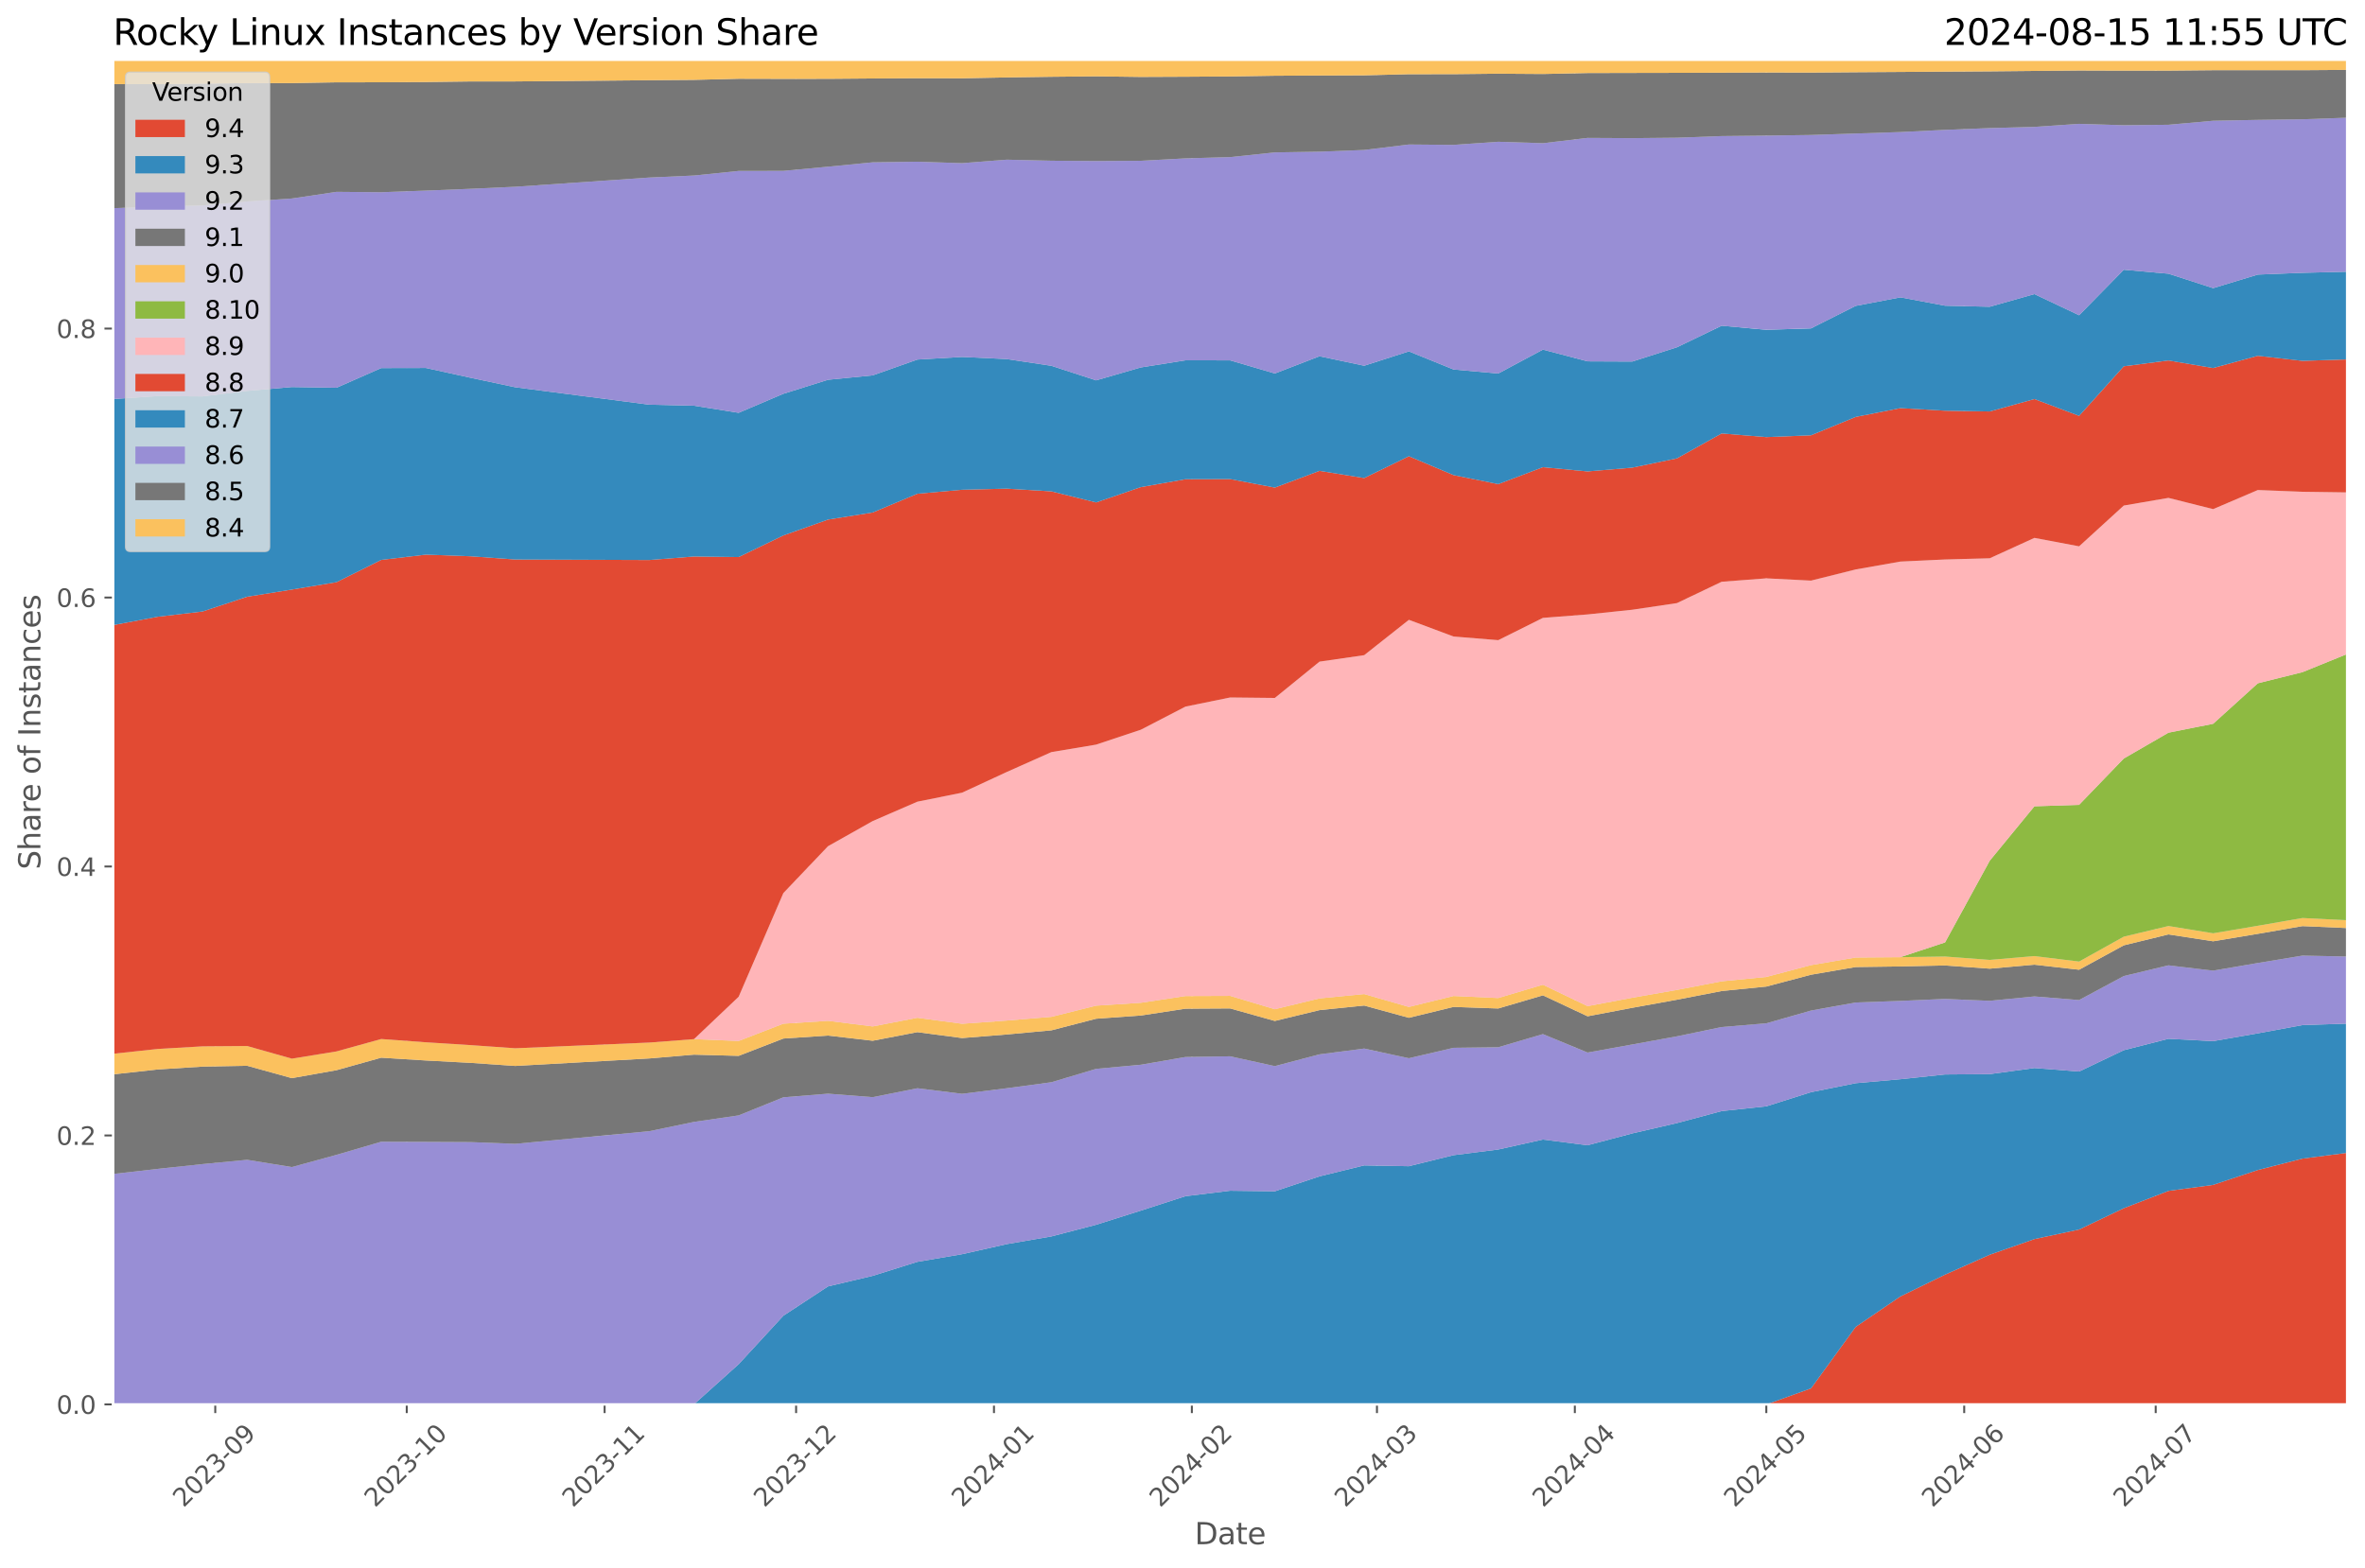 <?xml version="1.0" encoding="utf-8" standalone="no"?>
<!DOCTYPE svg PUBLIC "-//W3C//DTD SVG 1.1//EN"
  "http://www.w3.org/Graphics/SVG/1.1/DTD/svg11.dtd">
<svg xmlns:xlink="http://www.w3.org/1999/xlink" width="955.761pt" height="633.944pt" viewBox="0 0 955.761 633.944" xmlns="http://www.w3.org/2000/svg" version="1.1">
 <defs>
  <style type="text/css">*{stroke-linejoin: round; stroke-linecap: butt}</style>
 </defs>
 <g id="figure_1">
  <g id="patch_1">
   <path d="M 0 633.944 
L 955.761 633.944 
L 955.761 0 
L 0 0 
z
" style="fill: #ffffff"/>
  </g>
  <g id="axes_1">
   <g id="patch_2">
    <path d="M 45.717 567.742 
L 948.561 567.742 
L 948.561 24.142 
L 45.717 24.142 
z
" style="fill: #e5e5e5"/>
   </g>
   <g id="matplotlib.axis_1">
    <g id="xtick_1">
     <g id="line2d_1">
      <path d="M 86.99 567.742 
L 86.99 24.142 
" clip-path="url(#pdc985a3a09)" style="fill: none; stroke: #ffffff; stroke-width: 0.8; stroke-linecap: square"/>
     </g>
     <g id="line2d_2">
      <defs>
       <path id="m0ed3e01785" d="M 0 0 
L 0 3.5 
" style="stroke: #555555; stroke-width: 0.8"/>
      </defs>
      <g>
       <use xlink:href="#m0ed3e01785" x="86.99" y="567.742" style="fill: #555555; stroke: #555555; stroke-width: 0.8"/>
      </g>
     </g>
     <g id="text_1">
      <!-- 2023-09 -->
      <g style="fill: #555555" transform="translate(74.168 609.66)rotate(-45)scale(0.1 -0.1)">
       <defs>
        <path id="DejaVuSans-32" d="M 1228 531 
L 3431 531 
L 3431 0 
L 469 0 
L 469 531 
Q 828 903 1448 1529 
Q 2069 2156 2228 2338 
Q 2531 2678 2651 2914 
Q 2772 3150 2772 3378 
Q 2772 3750 2511 3984 
Q 2250 4219 1831 4219 
Q 1534 4219 1204 4116 
Q 875 4013 500 3803 
L 500 4441 
Q 881 4594 1212 4672 
Q 1544 4750 1819 4750 
Q 2544 4750 2975 4387 
Q 3406 4025 3406 3419 
Q 3406 3131 3298 2873 
Q 3191 2616 2906 2266 
Q 2828 2175 2409 1742 
Q 1991 1309 1228 531 
z
" transform="scale(0.016)"/>
        <path id="DejaVuSans-30" d="M 2034 4250 
Q 1547 4250 1301 3770 
Q 1056 3291 1056 2328 
Q 1056 1369 1301 889 
Q 1547 409 2034 409 
Q 2525 409 2770 889 
Q 3016 1369 3016 2328 
Q 3016 3291 2770 3770 
Q 2525 4250 2034 4250 
z
M 2034 4750 
Q 2819 4750 3233 4129 
Q 3647 3509 3647 2328 
Q 3647 1150 3233 529 
Q 2819 -91 2034 -91 
Q 1250 -91 836 529 
Q 422 1150 422 2328 
Q 422 3509 836 4129 
Q 1250 4750 2034 4750 
z
" transform="scale(0.016)"/>
        <path id="DejaVuSans-33" d="M 2597 2516 
Q 3050 2419 3304 2112 
Q 3559 1806 3559 1356 
Q 3559 666 3084 287 
Q 2609 -91 1734 -91 
Q 1441 -91 1130 -33 
Q 819 25 488 141 
L 488 750 
Q 750 597 1062 519 
Q 1375 441 1716 441 
Q 2309 441 2620 675 
Q 2931 909 2931 1356 
Q 2931 1769 2642 2001 
Q 2353 2234 1838 2234 
L 1294 2234 
L 1294 2753 
L 1863 2753 
Q 2328 2753 2575 2939 
Q 2822 3125 2822 3475 
Q 2822 3834 2567 4026 
Q 2313 4219 1838 4219 
Q 1578 4219 1281 4162 
Q 984 4106 628 3988 
L 628 4550 
Q 988 4650 1302 4700 
Q 1616 4750 1894 4750 
Q 2613 4750 3031 4423 
Q 3450 4097 3450 3541 
Q 3450 3153 3228 2886 
Q 3006 2619 2597 2516 
z
" transform="scale(0.016)"/>
        <path id="DejaVuSans-2d" d="M 313 2009 
L 1997 2009 
L 1997 1497 
L 313 1497 
L 313 2009 
z
" transform="scale(0.016)"/>
        <path id="DejaVuSans-39" d="M 703 97 
L 703 672 
Q 941 559 1184 500 
Q 1428 441 1663 441 
Q 2288 441 2617 861 
Q 2947 1281 2994 2138 
Q 2813 1869 2534 1725 
Q 2256 1581 1919 1581 
Q 1219 1581 811 2004 
Q 403 2428 403 3163 
Q 403 3881 828 4315 
Q 1253 4750 1959 4750 
Q 2769 4750 3195 4129 
Q 3622 3509 3622 2328 
Q 3622 1225 3098 567 
Q 2575 -91 1691 -91 
Q 1453 -91 1209 -44 
Q 966 3 703 97 
z
M 1959 2075 
Q 2384 2075 2632 2365 
Q 2881 2656 2881 3163 
Q 2881 3666 2632 3958 
Q 2384 4250 1959 4250 
Q 1534 4250 1286 3958 
Q 1038 3666 1038 3163 
Q 1038 2656 1286 2365 
Q 1534 2075 1959 2075 
z
" transform="scale(0.016)"/>
       </defs>
       <use xlink:href="#DejaVuSans-32"/>
       <use xlink:href="#DejaVuSans-30" x="63.623"/>
       <use xlink:href="#DejaVuSans-32" x="127.246"/>
       <use xlink:href="#DejaVuSans-33" x="190.869"/>
       <use xlink:href="#DejaVuSans-2d" x="254.492"/>
       <use xlink:href="#DejaVuSans-30" x="290.576"/>
       <use xlink:href="#DejaVuSans-39" x="354.199"/>
      </g>
     </g>
    </g>
    <g id="xtick_2">
     <g id="line2d_3">
      <path d="M 164.376 567.742 
L 164.376 24.142 
" clip-path="url(#pdc985a3a09)" style="fill: none; stroke: #ffffff; stroke-width: 0.8; stroke-linecap: square"/>
     </g>
     <g id="line2d_4">
      <g>
       <use xlink:href="#m0ed3e01785" x="164.376" y="567.742" style="fill: #555555; stroke: #555555; stroke-width: 0.8"/>
      </g>
     </g>
     <g id="text_2">
      <!-- 2023-10 -->
      <g style="fill: #555555" transform="translate(151.555 609.66)rotate(-45)scale(0.1 -0.1)">
       <defs>
        <path id="DejaVuSans-31" d="M 794 531 
L 1825 531 
L 1825 4091 
L 703 3866 
L 703 4441 
L 1819 4666 
L 2450 4666 
L 2450 531 
L 3481 531 
L 3481 0 
L 794 0 
L 794 531 
z
" transform="scale(0.016)"/>
       </defs>
       <use xlink:href="#DejaVuSans-32"/>
       <use xlink:href="#DejaVuSans-30" x="63.623"/>
       <use xlink:href="#DejaVuSans-32" x="127.246"/>
       <use xlink:href="#DejaVuSans-33" x="190.869"/>
       <use xlink:href="#DejaVuSans-2d" x="254.492"/>
       <use xlink:href="#DejaVuSans-31" x="290.576"/>
       <use xlink:href="#DejaVuSans-30" x="354.199"/>
      </g>
     </g>
    </g>
    <g id="xtick_3">
     <g id="line2d_5">
      <path d="M 244.343 567.742 
L 244.343 24.142 
" clip-path="url(#pdc985a3a09)" style="fill: none; stroke: #ffffff; stroke-width: 0.8; stroke-linecap: square"/>
     </g>
     <g id="line2d_6">
      <g>
       <use xlink:href="#m0ed3e01785" x="244.343" y="567.742" style="fill: #555555; stroke: #555555; stroke-width: 0.8"/>
      </g>
     </g>
     <g id="text_3">
      <!-- 2023-11 -->
      <g style="fill: #555555" transform="translate(231.521 609.66)rotate(-45)scale(0.1 -0.1)">
       <use xlink:href="#DejaVuSans-32"/>
       <use xlink:href="#DejaVuSans-30" x="63.623"/>
       <use xlink:href="#DejaVuSans-32" x="127.246"/>
       <use xlink:href="#DejaVuSans-33" x="190.869"/>
       <use xlink:href="#DejaVuSans-2d" x="254.492"/>
       <use xlink:href="#DejaVuSans-31" x="290.576"/>
       <use xlink:href="#DejaVuSans-31" x="354.199"/>
      </g>
     </g>
    </g>
    <g id="xtick_4">
     <g id="line2d_7">
      <path d="M 321.729 567.742 
L 321.729 24.142 
" clip-path="url(#pdc985a3a09)" style="fill: none; stroke: #ffffff; stroke-width: 0.8; stroke-linecap: square"/>
     </g>
     <g id="line2d_8">
      <g>
       <use xlink:href="#m0ed3e01785" x="321.729" y="567.742" style="fill: #555555; stroke: #555555; stroke-width: 0.8"/>
      </g>
     </g>
     <g id="text_4">
      <!-- 2023-12 -->
      <g style="fill: #555555" transform="translate(308.908 609.66)rotate(-45)scale(0.1 -0.1)">
       <use xlink:href="#DejaVuSans-32"/>
       <use xlink:href="#DejaVuSans-30" x="63.623"/>
       <use xlink:href="#DejaVuSans-32" x="127.246"/>
       <use xlink:href="#DejaVuSans-33" x="190.869"/>
       <use xlink:href="#DejaVuSans-2d" x="254.492"/>
       <use xlink:href="#DejaVuSans-31" x="290.576"/>
       <use xlink:href="#DejaVuSans-32" x="354.199"/>
      </g>
     </g>
    </g>
    <g id="xtick_5">
     <g id="line2d_9">
      <path d="M 401.695 567.742 
L 401.695 24.142 
" clip-path="url(#pdc985a3a09)" style="fill: none; stroke: #ffffff; stroke-width: 0.8; stroke-linecap: square"/>
     </g>
     <g id="line2d_10">
      <g>
       <use xlink:href="#m0ed3e01785" x="401.695" y="567.742" style="fill: #555555; stroke: #555555; stroke-width: 0.8"/>
      </g>
     </g>
     <g id="text_5">
      <!-- 2024-01 -->
      <g style="fill: #555555" transform="translate(388.874 609.66)rotate(-45)scale(0.1 -0.1)">
       <defs>
        <path id="DejaVuSans-34" d="M 2419 4116 
L 825 1625 
L 2419 1625 
L 2419 4116 
z
M 2253 4666 
L 3047 4666 
L 3047 1625 
L 3713 1625 
L 3713 1100 
L 3047 1100 
L 3047 0 
L 2419 0 
L 2419 1100 
L 313 1100 
L 313 1709 
L 2253 4666 
z
" transform="scale(0.016)"/>
       </defs>
       <use xlink:href="#DejaVuSans-32"/>
       <use xlink:href="#DejaVuSans-30" x="63.623"/>
       <use xlink:href="#DejaVuSans-32" x="127.246"/>
       <use xlink:href="#DejaVuSans-34" x="190.869"/>
       <use xlink:href="#DejaVuSans-2d" x="254.492"/>
       <use xlink:href="#DejaVuSans-30" x="290.576"/>
       <use xlink:href="#DejaVuSans-31" x="354.199"/>
      </g>
     </g>
    </g>
    <g id="xtick_6">
     <g id="line2d_11">
      <path d="M 481.662 567.742 
L 481.662 24.142 
" clip-path="url(#pdc985a3a09)" style="fill: none; stroke: #ffffff; stroke-width: 0.8; stroke-linecap: square"/>
     </g>
     <g id="line2d_12">
      <g>
       <use xlink:href="#m0ed3e01785" x="481.662" y="567.742" style="fill: #555555; stroke: #555555; stroke-width: 0.8"/>
      </g>
     </g>
     <g id="text_6">
      <!-- 2024-02 -->
      <g style="fill: #555555" transform="translate(468.84 609.66)rotate(-45)scale(0.1 -0.1)">
       <use xlink:href="#DejaVuSans-32"/>
       <use xlink:href="#DejaVuSans-30" x="63.623"/>
       <use xlink:href="#DejaVuSans-32" x="127.246"/>
       <use xlink:href="#DejaVuSans-34" x="190.869"/>
       <use xlink:href="#DejaVuSans-2d" x="254.492"/>
       <use xlink:href="#DejaVuSans-30" x="290.576"/>
       <use xlink:href="#DejaVuSans-32" x="354.199"/>
      </g>
     </g>
    </g>
    <g id="xtick_7">
     <g id="line2d_13">
      <path d="M 556.469 567.742 
L 556.469 24.142 
" clip-path="url(#pdc985a3a09)" style="fill: none; stroke: #ffffff; stroke-width: 0.8; stroke-linecap: square"/>
     </g>
     <g id="line2d_14">
      <g>
       <use xlink:href="#m0ed3e01785" x="556.469" y="567.742" style="fill: #555555; stroke: #555555; stroke-width: 0.8"/>
      </g>
     </g>
     <g id="text_7">
      <!-- 2024-03 -->
      <g style="fill: #555555" transform="translate(543.647 609.66)rotate(-45)scale(0.1 -0.1)">
       <use xlink:href="#DejaVuSans-32"/>
       <use xlink:href="#DejaVuSans-30" x="63.623"/>
       <use xlink:href="#DejaVuSans-32" x="127.246"/>
       <use xlink:href="#DejaVuSans-34" x="190.869"/>
       <use xlink:href="#DejaVuSans-2d" x="254.492"/>
       <use xlink:href="#DejaVuSans-30" x="290.576"/>
       <use xlink:href="#DejaVuSans-33" x="354.199"/>
      </g>
     </g>
    </g>
    <g id="xtick_8">
     <g id="line2d_15">
      <path d="M 636.435 567.742 
L 636.435 24.142 
" clip-path="url(#pdc985a3a09)" style="fill: none; stroke: #ffffff; stroke-width: 0.8; stroke-linecap: square"/>
     </g>
     <g id="line2d_16">
      <g>
       <use xlink:href="#m0ed3e01785" x="636.435" y="567.742" style="fill: #555555; stroke: #555555; stroke-width: 0.8"/>
      </g>
     </g>
     <g id="text_8">
      <!-- 2024-04 -->
      <g style="fill: #555555" transform="translate(623.614 609.66)rotate(-45)scale(0.1 -0.1)">
       <use xlink:href="#DejaVuSans-32"/>
       <use xlink:href="#DejaVuSans-30" x="63.623"/>
       <use xlink:href="#DejaVuSans-32" x="127.246"/>
       <use xlink:href="#DejaVuSans-34" x="190.869"/>
       <use xlink:href="#DejaVuSans-2d" x="254.492"/>
       <use xlink:href="#DejaVuSans-30" x="290.576"/>
       <use xlink:href="#DejaVuSans-34" x="354.199"/>
      </g>
     </g>
    </g>
    <g id="xtick_9">
     <g id="line2d_17">
      <path d="M 713.821 567.742 
L 713.821 24.142 
" clip-path="url(#pdc985a3a09)" style="fill: none; stroke: #ffffff; stroke-width: 0.8; stroke-linecap: square"/>
     </g>
     <g id="line2d_18">
      <g>
       <use xlink:href="#m0ed3e01785" x="713.821" y="567.742" style="fill: #555555; stroke: #555555; stroke-width: 0.8"/>
      </g>
     </g>
     <g id="text_9">
      <!-- 2024-05 -->
      <g style="fill: #555555" transform="translate(701 609.66)rotate(-45)scale(0.1 -0.1)">
       <defs>
        <path id="DejaVuSans-35" d="M 691 4666 
L 3169 4666 
L 3169 4134 
L 1269 4134 
L 1269 2991 
Q 1406 3038 1543 3061 
Q 1681 3084 1819 3084 
Q 2600 3084 3056 2656 
Q 3513 2228 3513 1497 
Q 3513 744 3044 326 
Q 2575 -91 1722 -91 
Q 1428 -91 1123 -41 
Q 819 9 494 109 
L 494 744 
Q 775 591 1075 516 
Q 1375 441 1709 441 
Q 2250 441 2565 725 
Q 2881 1009 2881 1497 
Q 2881 1984 2565 2268 
Q 2250 2553 1709 2553 
Q 1456 2553 1204 2497 
Q 953 2441 691 2322 
L 691 4666 
z
" transform="scale(0.016)"/>
       </defs>
       <use xlink:href="#DejaVuSans-32"/>
       <use xlink:href="#DejaVuSans-30" x="63.623"/>
       <use xlink:href="#DejaVuSans-32" x="127.246"/>
       <use xlink:href="#DejaVuSans-34" x="190.869"/>
       <use xlink:href="#DejaVuSans-2d" x="254.492"/>
       <use xlink:href="#DejaVuSans-30" x="290.576"/>
       <use xlink:href="#DejaVuSans-35" x="354.199"/>
      </g>
     </g>
    </g>
    <g id="xtick_10">
     <g id="line2d_19">
      <path d="M 793.788 567.742 
L 793.788 24.142 
" clip-path="url(#pdc985a3a09)" style="fill: none; stroke: #ffffff; stroke-width: 0.8; stroke-linecap: square"/>
     </g>
     <g id="line2d_20">
      <g>
       <use xlink:href="#m0ed3e01785" x="793.788" y="567.742" style="fill: #555555; stroke: #555555; stroke-width: 0.8"/>
      </g>
     </g>
     <g id="text_10">
      <!-- 2024-06 -->
      <g style="fill: #555555" transform="translate(780.966 609.66)rotate(-45)scale(0.1 -0.1)">
       <defs>
        <path id="DejaVuSans-36" d="M 2113 2584 
Q 1688 2584 1439 2293 
Q 1191 2003 1191 1497 
Q 1191 994 1439 701 
Q 1688 409 2113 409 
Q 2538 409 2786 701 
Q 3034 994 3034 1497 
Q 3034 2003 2786 2293 
Q 2538 2584 2113 2584 
z
M 3366 4563 
L 3366 3988 
Q 3128 4100 2886 4159 
Q 2644 4219 2406 4219 
Q 1781 4219 1451 3797 
Q 1122 3375 1075 2522 
Q 1259 2794 1537 2939 
Q 1816 3084 2150 3084 
Q 2853 3084 3261 2657 
Q 3669 2231 3669 1497 
Q 3669 778 3244 343 
Q 2819 -91 2113 -91 
Q 1303 -91 875 529 
Q 447 1150 447 2328 
Q 447 3434 972 4092 
Q 1497 4750 2381 4750 
Q 2619 4750 2861 4703 
Q 3103 4656 3366 4563 
z
" transform="scale(0.016)"/>
       </defs>
       <use xlink:href="#DejaVuSans-32"/>
       <use xlink:href="#DejaVuSans-30" x="63.623"/>
       <use xlink:href="#DejaVuSans-32" x="127.246"/>
       <use xlink:href="#DejaVuSans-34" x="190.869"/>
       <use xlink:href="#DejaVuSans-2d" x="254.492"/>
       <use xlink:href="#DejaVuSans-30" x="290.576"/>
       <use xlink:href="#DejaVuSans-36" x="354.199"/>
      </g>
     </g>
    </g>
    <g id="xtick_11">
     <g id="line2d_21">
      <path d="M 871.174 567.742 
L 871.174 24.142 
" clip-path="url(#pdc985a3a09)" style="fill: none; stroke: #ffffff; stroke-width: 0.8; stroke-linecap: square"/>
     </g>
     <g id="line2d_22">
      <g>
       <use xlink:href="#m0ed3e01785" x="871.174" y="567.742" style="fill: #555555; stroke: #555555; stroke-width: 0.8"/>
      </g>
     </g>
     <g id="text_11">
      <!-- 2024-07 -->
      <g style="fill: #555555" transform="translate(858.353 609.66)rotate(-45)scale(0.1 -0.1)">
       <defs>
        <path id="DejaVuSans-37" d="M 525 4666 
L 3525 4666 
L 3525 4397 
L 1831 0 
L 1172 0 
L 2766 4134 
L 525 4134 
L 525 4666 
z
" transform="scale(0.016)"/>
       </defs>
       <use xlink:href="#DejaVuSans-32"/>
       <use xlink:href="#DejaVuSans-30" x="63.623"/>
       <use xlink:href="#DejaVuSans-32" x="127.246"/>
       <use xlink:href="#DejaVuSans-34" x="190.869"/>
       <use xlink:href="#DejaVuSans-2d" x="254.492"/>
       <use xlink:href="#DejaVuSans-30" x="290.576"/>
       <use xlink:href="#DejaVuSans-37" x="354.199"/>
      </g>
     </g>
    </g>
    <g id="text_12">
     <!-- Date -->
     <g style="fill: #555555" transform="translate(482.798 624.248)scale(0.12 -0.12)">
      <defs>
       <path id="DejaVuSans-44" d="M 1259 4147 
L 1259 519 
L 2022 519 
Q 2988 519 3436 956 
Q 3884 1394 3884 2338 
Q 3884 3275 3436 3711 
Q 2988 4147 2022 4147 
L 1259 4147 
z
M 628 4666 
L 1925 4666 
Q 3281 4666 3915 4102 
Q 4550 3538 4550 2338 
Q 4550 1131 3912 565 
Q 3275 0 1925 0 
L 628 0 
L 628 4666 
z
" transform="scale(0.016)"/>
       <path id="DejaVuSans-61" d="M 2194 1759 
Q 1497 1759 1228 1600 
Q 959 1441 959 1056 
Q 959 750 1161 570 
Q 1363 391 1709 391 
Q 2188 391 2477 730 
Q 2766 1069 2766 1631 
L 2766 1759 
L 2194 1759 
z
M 3341 1997 
L 3341 0 
L 2766 0 
L 2766 531 
Q 2569 213 2275 61 
Q 1981 -91 1556 -91 
Q 1019 -91 701 211 
Q 384 513 384 1019 
Q 384 1609 779 1909 
Q 1175 2209 1959 2209 
L 2766 2209 
L 2766 2266 
Q 2766 2663 2505 2880 
Q 2244 3097 1772 3097 
Q 1472 3097 1187 3025 
Q 903 2953 641 2809 
L 641 3341 
Q 956 3463 1253 3523 
Q 1550 3584 1831 3584 
Q 2591 3584 2966 3190 
Q 3341 2797 3341 1997 
z
" transform="scale(0.016)"/>
       <path id="DejaVuSans-74" d="M 1172 4494 
L 1172 3500 
L 2356 3500 
L 2356 3053 
L 1172 3053 
L 1172 1153 
Q 1172 725 1289 603 
Q 1406 481 1766 481 
L 2356 481 
L 2356 0 
L 1766 0 
Q 1100 0 847 248 
Q 594 497 594 1153 
L 594 3053 
L 172 3053 
L 172 3500 
L 594 3500 
L 594 4494 
L 1172 4494 
z
" transform="scale(0.016)"/>
       <path id="DejaVuSans-65" d="M 3597 1894 
L 3597 1613 
L 953 1613 
Q 991 1019 1311 708 
Q 1631 397 2203 397 
Q 2534 397 2845 478 
Q 3156 559 3463 722 
L 3463 178 
Q 3153 47 2828 -22 
Q 2503 -91 2169 -91 
Q 1331 -91 842 396 
Q 353 884 353 1716 
Q 353 2575 817 3079 
Q 1281 3584 2069 3584 
Q 2775 3584 3186 3129 
Q 3597 2675 3597 1894 
z
M 3022 2063 
Q 3016 2534 2758 2815 
Q 2500 3097 2075 3097 
Q 1594 3097 1305 2825 
Q 1016 2553 972 2059 
L 3022 2063 
z
" transform="scale(0.016)"/>
      </defs>
      <use xlink:href="#DejaVuSans-44"/>
      <use xlink:href="#DejaVuSans-61" x="77.002"/>
      <use xlink:href="#DejaVuSans-74" x="138.281"/>
      <use xlink:href="#DejaVuSans-65" x="177.49"/>
     </g>
    </g>
   </g>
   <g id="matplotlib.axis_2">
    <g id="ytick_1">
     <g id="line2d_23">
      <path d="M 45.717 567.742 
L 948.561 567.742 
" clip-path="url(#pdc985a3a09)" style="fill: none; stroke: #ffffff; stroke-width: 0.8; stroke-linecap: square"/>
     </g>
     <g id="line2d_24">
      <defs>
       <path id="m68948091ec" d="M 0 0 
L -3.5 0 
" style="stroke: #555555; stroke-width: 0.8"/>
      </defs>
      <g>
       <use xlink:href="#m68948091ec" x="45.717" y="567.742" style="fill: #555555; stroke: #555555; stroke-width: 0.8"/>
      </g>
     </g>
     <g id="text_13">
      <!-- 0.0 -->
      <g style="fill: #555555" transform="translate(22.814 571.541)scale(0.1 -0.1)">
       <defs>
        <path id="DejaVuSans-2e" d="M 684 794 
L 1344 794 
L 1344 0 
L 684 0 
L 684 794 
z
" transform="scale(0.016)"/>
       </defs>
       <use xlink:href="#DejaVuSans-30"/>
       <use xlink:href="#DejaVuSans-2e" x="63.623"/>
       <use xlink:href="#DejaVuSans-30" x="95.41"/>
      </g>
     </g>
    </g>
    <g id="ytick_2">
     <g id="line2d_25">
      <path d="M 45.717 459.014 
L 948.561 459.014 
" clip-path="url(#pdc985a3a09)" style="fill: none; stroke: #ffffff; stroke-width: 0.8; stroke-linecap: square"/>
     </g>
     <g id="line2d_26">
      <g>
       <use xlink:href="#m68948091ec" x="45.717" y="459.014" style="fill: #555555; stroke: #555555; stroke-width: 0.8"/>
      </g>
     </g>
     <g id="text_14">
      <!-- 0.2 -->
      <g style="fill: #555555" transform="translate(22.814 462.813)scale(0.1 -0.1)">
       <use xlink:href="#DejaVuSans-30"/>
       <use xlink:href="#DejaVuSans-2e" x="63.623"/>
       <use xlink:href="#DejaVuSans-32" x="95.41"/>
      </g>
     </g>
    </g>
    <g id="ytick_3">
     <g id="line2d_27">
      <path d="M 45.717 350.287 
L 948.561 350.287 
" clip-path="url(#pdc985a3a09)" style="fill: none; stroke: #ffffff; stroke-width: 0.8; stroke-linecap: square"/>
     </g>
     <g id="line2d_28">
      <g>
       <use xlink:href="#m68948091ec" x="45.717" y="350.287" style="fill: #555555; stroke: #555555; stroke-width: 0.8"/>
      </g>
     </g>
     <g id="text_15">
      <!-- 0.4 -->
      <g style="fill: #555555" transform="translate(22.814 354.086)scale(0.1 -0.1)">
       <use xlink:href="#DejaVuSans-30"/>
       <use xlink:href="#DejaVuSans-2e" x="63.623"/>
       <use xlink:href="#DejaVuSans-34" x="95.41"/>
      </g>
     </g>
    </g>
    <g id="ytick_4">
     <g id="line2d_29">
      <path d="M 45.717 241.559 
L 948.561 241.559 
" clip-path="url(#pdc985a3a09)" style="fill: none; stroke: #ffffff; stroke-width: 0.8; stroke-linecap: square"/>
     </g>
     <g id="line2d_30">
      <g>
       <use xlink:href="#m68948091ec" x="45.717" y="241.559" style="fill: #555555; stroke: #555555; stroke-width: 0.8"/>
      </g>
     </g>
     <g id="text_16">
      <!-- 0.6 -->
      <g style="fill: #555555" transform="translate(22.814 245.358)scale(0.1 -0.1)">
       <use xlink:href="#DejaVuSans-30"/>
       <use xlink:href="#DejaVuSans-2e" x="63.623"/>
       <use xlink:href="#DejaVuSans-36" x="95.41"/>
      </g>
     </g>
    </g>
    <g id="ytick_5">
     <g id="line2d_31">
      <path d="M 45.717 132.831 
L 948.561 132.831 
" clip-path="url(#pdc985a3a09)" style="fill: none; stroke: #ffffff; stroke-width: 0.8; stroke-linecap: square"/>
     </g>
     <g id="line2d_32">
      <g>
       <use xlink:href="#m68948091ec" x="45.717" y="132.831" style="fill: #555555; stroke: #555555; stroke-width: 0.8"/>
      </g>
     </g>
     <g id="text_17">
      <!-- 0.8 -->
      <g style="fill: #555555" transform="translate(22.814 136.631)scale(0.1 -0.1)">
       <defs>
        <path id="DejaVuSans-38" d="M 2034 2216 
Q 1584 2216 1326 1975 
Q 1069 1734 1069 1313 
Q 1069 891 1326 650 
Q 1584 409 2034 409 
Q 2484 409 2743 651 
Q 3003 894 3003 1313 
Q 3003 1734 2745 1975 
Q 2488 2216 2034 2216 
z
M 1403 2484 
Q 997 2584 770 2862 
Q 544 3141 544 3541 
Q 544 4100 942 4425 
Q 1341 4750 2034 4750 
Q 2731 4750 3128 4425 
Q 3525 4100 3525 3541 
Q 3525 3141 3298 2862 
Q 3072 2584 2669 2484 
Q 3125 2378 3379 2068 
Q 3634 1759 3634 1313 
Q 3634 634 3220 271 
Q 2806 -91 2034 -91 
Q 1263 -91 848 271 
Q 434 634 434 1313 
Q 434 1759 690 2068 
Q 947 2378 1403 2484 
z
M 1172 3481 
Q 1172 3119 1398 2916 
Q 1625 2713 2034 2713 
Q 2441 2713 2670 2916 
Q 2900 3119 2900 3481 
Q 2900 3844 2670 4047 
Q 2441 4250 2034 4250 
Q 1625 4250 1398 4047 
Q 1172 3844 1172 3481 
z
" transform="scale(0.016)"/>
       </defs>
       <use xlink:href="#DejaVuSans-30"/>
       <use xlink:href="#DejaVuSans-2e" x="63.623"/>
       <use xlink:href="#DejaVuSans-38" x="95.41"/>
      </g>
     </g>
    </g>
    <g id="text_18">
     <!-- Share of Instances -->
     <g style="fill: #555555" transform="translate(16.318 351.497)rotate(-90)scale(0.12 -0.12)">
      <defs>
       <path id="DejaVuSans-53" d="M 3425 4513 
L 3425 3897 
Q 3066 4069 2747 4153 
Q 2428 4238 2131 4238 
Q 1616 4238 1336 4038 
Q 1056 3838 1056 3469 
Q 1056 3159 1242 3001 
Q 1428 2844 1947 2747 
L 2328 2669 
Q 3034 2534 3370 2195 
Q 3706 1856 3706 1288 
Q 3706 609 3251 259 
Q 2797 -91 1919 -91 
Q 1588 -91 1214 -16 
Q 841 59 441 206 
L 441 856 
Q 825 641 1194 531 
Q 1563 422 1919 422 
Q 2459 422 2753 634 
Q 3047 847 3047 1241 
Q 3047 1584 2836 1778 
Q 2625 1972 2144 2069 
L 1759 2144 
Q 1053 2284 737 2584 
Q 422 2884 422 3419 
Q 422 4038 858 4394 
Q 1294 4750 2059 4750 
Q 2388 4750 2728 4690 
Q 3069 4631 3425 4513 
z
" transform="scale(0.016)"/>
       <path id="DejaVuSans-68" d="M 3513 2113 
L 3513 0 
L 2938 0 
L 2938 2094 
Q 2938 2591 2744 2837 
Q 2550 3084 2163 3084 
Q 1697 3084 1428 2787 
Q 1159 2491 1159 1978 
L 1159 0 
L 581 0 
L 581 4863 
L 1159 4863 
L 1159 2956 
Q 1366 3272 1645 3428 
Q 1925 3584 2291 3584 
Q 2894 3584 3203 3211 
Q 3513 2838 3513 2113 
z
" transform="scale(0.016)"/>
       <path id="DejaVuSans-72" d="M 2631 2963 
Q 2534 3019 2420 3045 
Q 2306 3072 2169 3072 
Q 1681 3072 1420 2755 
Q 1159 2438 1159 1844 
L 1159 0 
L 581 0 
L 581 3500 
L 1159 3500 
L 1159 2956 
Q 1341 3275 1631 3429 
Q 1922 3584 2338 3584 
Q 2397 3584 2469 3576 
Q 2541 3569 2628 3553 
L 2631 2963 
z
" transform="scale(0.016)"/>
       <path id="DejaVuSans-20" transform="scale(0.016)"/>
       <path id="DejaVuSans-6f" d="M 1959 3097 
Q 1497 3097 1228 2736 
Q 959 2375 959 1747 
Q 959 1119 1226 758 
Q 1494 397 1959 397 
Q 2419 397 2687 759 
Q 2956 1122 2956 1747 
Q 2956 2369 2687 2733 
Q 2419 3097 1959 3097 
z
M 1959 3584 
Q 2709 3584 3137 3096 
Q 3566 2609 3566 1747 
Q 3566 888 3137 398 
Q 2709 -91 1959 -91 
Q 1206 -91 779 398 
Q 353 888 353 1747 
Q 353 2609 779 3096 
Q 1206 3584 1959 3584 
z
" transform="scale(0.016)"/>
       <path id="DejaVuSans-66" d="M 2375 4863 
L 2375 4384 
L 1825 4384 
Q 1516 4384 1395 4259 
Q 1275 4134 1275 3809 
L 1275 3500 
L 2222 3500 
L 2222 3053 
L 1275 3053 
L 1275 0 
L 697 0 
L 697 3053 
L 147 3053 
L 147 3500 
L 697 3500 
L 697 3744 
Q 697 4328 969 4595 
Q 1241 4863 1831 4863 
L 2375 4863 
z
" transform="scale(0.016)"/>
       <path id="DejaVuSans-49" d="M 628 4666 
L 1259 4666 
L 1259 0 
L 628 0 
L 628 4666 
z
" transform="scale(0.016)"/>
       <path id="DejaVuSans-6e" d="M 3513 2113 
L 3513 0 
L 2938 0 
L 2938 2094 
Q 2938 2591 2744 2837 
Q 2550 3084 2163 3084 
Q 1697 3084 1428 2787 
Q 1159 2491 1159 1978 
L 1159 0 
L 581 0 
L 581 3500 
L 1159 3500 
L 1159 2956 
Q 1366 3272 1645 3428 
Q 1925 3584 2291 3584 
Q 2894 3584 3203 3211 
Q 3513 2838 3513 2113 
z
" transform="scale(0.016)"/>
       <path id="DejaVuSans-73" d="M 2834 3397 
L 2834 2853 
Q 2591 2978 2328 3040 
Q 2066 3103 1784 3103 
Q 1356 3103 1142 2972 
Q 928 2841 928 2578 
Q 928 2378 1081 2264 
Q 1234 2150 1697 2047 
L 1894 2003 
Q 2506 1872 2764 1633 
Q 3022 1394 3022 966 
Q 3022 478 2636 193 
Q 2250 -91 1575 -91 
Q 1294 -91 989 -36 
Q 684 19 347 128 
L 347 722 
Q 666 556 975 473 
Q 1284 391 1588 391 
Q 1994 391 2212 530 
Q 2431 669 2431 922 
Q 2431 1156 2273 1281 
Q 2116 1406 1581 1522 
L 1381 1569 
Q 847 1681 609 1914 
Q 372 2147 372 2553 
Q 372 3047 722 3315 
Q 1072 3584 1716 3584 
Q 2034 3584 2315 3537 
Q 2597 3491 2834 3397 
z
" transform="scale(0.016)"/>
       <path id="DejaVuSans-63" d="M 3122 3366 
L 3122 2828 
Q 2878 2963 2633 3030 
Q 2388 3097 2138 3097 
Q 1578 3097 1268 2742 
Q 959 2388 959 1747 
Q 959 1106 1268 751 
Q 1578 397 2138 397 
Q 2388 397 2633 464 
Q 2878 531 3122 666 
L 3122 134 
Q 2881 22 2623 -34 
Q 2366 -91 2075 -91 
Q 1284 -91 818 406 
Q 353 903 353 1747 
Q 353 2603 823 3093 
Q 1294 3584 2113 3584 
Q 2378 3584 2631 3529 
Q 2884 3475 3122 3366 
z
" transform="scale(0.016)"/>
      </defs>
      <use xlink:href="#DejaVuSans-53"/>
      <use xlink:href="#DejaVuSans-68" x="63.477"/>
      <use xlink:href="#DejaVuSans-61" x="126.855"/>
      <use xlink:href="#DejaVuSans-72" x="188.135"/>
      <use xlink:href="#DejaVuSans-65" x="226.998"/>
      <use xlink:href="#DejaVuSans-20" x="288.521"/>
      <use xlink:href="#DejaVuSans-6f" x="320.309"/>
      <use xlink:href="#DejaVuSans-66" x="381.49"/>
      <use xlink:href="#DejaVuSans-20" x="416.695"/>
      <use xlink:href="#DejaVuSans-49" x="448.482"/>
      <use xlink:href="#DejaVuSans-6e" x="477.975"/>
      <use xlink:href="#DejaVuSans-73" x="541.354"/>
      <use xlink:href="#DejaVuSans-74" x="593.453"/>
      <use xlink:href="#DejaVuSans-61" x="632.662"/>
      <use xlink:href="#DejaVuSans-6e" x="693.941"/>
      <use xlink:href="#DejaVuSans-63" x="757.32"/>
      <use xlink:href="#DejaVuSans-65" x="812.301"/>
      <use xlink:href="#DejaVuSans-73" x="873.824"/>
     </g>
    </g>
   </g>
   <g id="PolyCollection_1">
    <path d="M 45.717 567.742 
L 45.717 567.742 
L 63.774 567.742 
L 81.831 567.742 
L 99.888 567.742 
L 117.944 567.742 
L 136.001 567.742 
L 154.058 567.742 
L 172.115 567.742 
L 190.172 567.742 
L 208.229 567.742 
L 262.399 567.742 
L 280.456 567.742 
L 298.513 567.742 
L 316.57 567.742 
L 334.627 567.742 
L 352.684 567.742 
L 370.741 567.742 
L 388.798 567.742 
L 406.854 567.742 
L 424.911 567.742 
L 442.968 567.742 
L 461.025 567.742 
L 479.082 567.742 
L 497.139 567.742 
L 515.196 567.742 
L 533.253 567.742 
L 551.31 567.742 
L 569.366 567.742 
L 587.423 567.742 
L 605.48 567.742 
L 623.537 567.742 
L 641.594 567.742 
L 659.651 567.742 
L 677.708 567.742 
L 695.765 567.742 
L 713.821 567.742 
L 731.878 567.742 
L 749.935 567.742 
L 767.992 567.742 
L 786.049 567.742 
L 804.106 567.742 
L 822.163 567.742 
L 840.22 567.742 
L 858.276 567.742 
L 876.333 567.742 
L 894.39 567.742 
L 912.447 567.742 
L 930.504 567.742 
L 948.561 567.742 
L 948.561 466.011 
L 948.561 466.011 
L 930.504 468.357 
L 912.447 472.972 
L 894.39 478.98 
L 876.333 481.41 
L 858.276 488.411 
L 840.22 497.029 
L 822.163 500.892 
L 804.106 507.214 
L 786.049 515.267 
L 767.992 524.08 
L 749.935 536.382 
L 731.878 561.243 
L 713.821 567.74 
L 695.765 567.742 
L 677.708 567.742 
L 659.651 567.742 
L 641.594 567.742 
L 623.537 567.742 
L 605.48 567.742 
L 587.423 567.742 
L 569.366 567.742 
L 551.31 567.742 
L 533.253 567.742 
L 515.196 567.742 
L 497.139 567.742 
L 479.082 567.742 
L 461.025 567.742 
L 442.968 567.742 
L 424.911 567.742 
L 406.854 567.742 
L 388.798 567.742 
L 370.741 567.742 
L 352.684 567.742 
L 334.627 567.742 
L 316.57 567.742 
L 298.513 567.742 
L 280.456 567.742 
L 262.399 567.742 
L 208.229 567.742 
L 190.172 567.742 
L 172.115 567.742 
L 154.058 567.742 
L 136.001 567.742 
L 117.944 567.742 
L 99.888 567.742 
L 81.831 567.742 
L 63.774 567.742 
L 45.717 567.742 
z
" clip-path="url(#pdc985a3a09)" style="fill: #e24a33"/>
   </g>
   <g id="PolyCollection_2">
    <path d="M 45.717 567.742 
L 45.717 567.742 
L 63.774 567.742 
L 81.831 567.742 
L 99.888 567.742 
L 117.944 567.742 
L 136.001 567.742 
L 154.058 567.742 
L 172.115 567.742 
L 190.172 567.742 
L 208.229 567.742 
L 262.399 567.742 
L 280.456 567.742 
L 298.513 567.742 
L 316.57 567.742 
L 334.627 567.742 
L 352.684 567.742 
L 370.741 567.742 
L 388.798 567.742 
L 406.854 567.742 
L 424.911 567.742 
L 442.968 567.742 
L 461.025 567.742 
L 479.082 567.742 
L 497.139 567.742 
L 515.196 567.742 
L 533.253 567.742 
L 551.31 567.742 
L 569.366 567.742 
L 587.423 567.742 
L 605.48 567.742 
L 623.537 567.742 
L 641.594 567.742 
L 659.651 567.742 
L 677.708 567.742 
L 695.765 567.742 
L 713.821 567.74 
L 731.878 561.243 
L 749.935 536.382 
L 767.992 524.08 
L 786.049 515.267 
L 804.106 507.214 
L 822.163 500.892 
L 840.22 497.029 
L 858.276 488.411 
L 876.333 481.41 
L 894.39 478.98 
L 912.447 472.972 
L 930.504 468.357 
L 948.561 466.011 
L 948.561 413.803 
L 948.561 413.803 
L 930.504 414.383 
L 912.447 417.723 
L 894.39 420.872 
L 876.333 419.93 
L 858.276 424.54 
L 840.22 433.161 
L 822.163 431.748 
L 804.106 434.209 
L 786.049 434.349 
L 767.992 436.267 
L 749.935 437.878 
L 731.878 441.514 
L 713.821 447.228 
L 695.765 449.154 
L 677.708 454.003 
L 659.651 458.168 
L 641.594 462.967 
L 623.537 460.657 
L 605.48 464.683 
L 587.423 466.974 
L 569.366 471.433 
L 551.31 471.108 
L 533.253 475.544 
L 515.196 481.575 
L 497.139 481.347 
L 479.082 483.558 
L 461.025 489.393 
L 442.968 495.106 
L 424.911 499.816 
L 406.854 502.93 
L 388.798 507.004 
L 370.741 510.089 
L 352.684 515.755 
L 334.627 520.028 
L 316.57 531.884 
L 298.513 551.477 
L 280.456 567.691 
L 262.399 567.741 
L 208.229 567.742 
L 190.172 567.742 
L 172.115 567.742 
L 154.058 567.742 
L 136.001 567.742 
L 117.944 567.742 
L 99.888 567.742 
L 81.831 567.742 
L 63.774 567.742 
L 45.717 567.742 
z
" clip-path="url(#pdc985a3a09)" style="fill: #348abd"/>
   </g>
   <g id="PolyCollection_3">
    <path d="M 45.717 474.569 
L 45.717 567.742 
L 63.774 567.742 
L 81.831 567.742 
L 99.888 567.742 
L 117.944 567.742 
L 136.001 567.742 
L 154.058 567.742 
L 172.115 567.742 
L 190.172 567.742 
L 208.229 567.742 
L 262.399 567.741 
L 280.456 567.691 
L 298.513 551.477 
L 316.57 531.884 
L 334.627 520.028 
L 352.684 515.755 
L 370.741 510.089 
L 388.798 507.004 
L 406.854 502.93 
L 424.911 499.816 
L 442.968 495.106 
L 461.025 489.393 
L 479.082 483.558 
L 497.139 481.347 
L 515.196 481.575 
L 533.253 475.544 
L 551.31 471.108 
L 569.366 471.433 
L 587.423 466.974 
L 605.48 464.683 
L 623.537 460.657 
L 641.594 462.967 
L 659.651 458.168 
L 677.708 454.003 
L 695.765 449.154 
L 713.821 447.228 
L 731.878 441.514 
L 749.935 437.878 
L 767.992 436.267 
L 786.049 434.349 
L 804.106 434.209 
L 822.163 431.748 
L 840.22 433.161 
L 858.276 424.54 
L 876.333 419.93 
L 894.39 420.872 
L 912.447 417.723 
L 930.504 414.383 
L 948.561 413.803 
L 948.561 386.671 
L 948.561 386.671 
L 930.504 386.299 
L 912.447 389.282 
L 894.39 392.38 
L 876.333 390.233 
L 858.276 394.563 
L 840.22 404.264 
L 822.163 402.802 
L 804.106 404.576 
L 786.049 403.808 
L 767.992 404.615 
L 749.935 405.25 
L 731.878 408.514 
L 713.821 413.67 
L 695.765 415.174 
L 677.708 418.93 
L 659.651 422.22 
L 641.594 425.486 
L 623.537 418.027 
L 605.48 423.346 
L 587.423 423.569 
L 569.366 427.783 
L 551.31 423.873 
L 533.253 426.214 
L 515.196 430.971 
L 497.139 427.006 
L 479.082 427.287 
L 461.025 430.417 
L 442.968 432.076 
L 424.911 437.481 
L 406.854 439.912 
L 388.798 442.167 
L 370.741 439.917 
L 352.684 443.526 
L 334.627 442.114 
L 316.57 443.581 
L 298.513 450.892 
L 280.456 453.524 
L 262.399 457.276 
L 208.229 462.388 
L 190.172 461.691 
L 172.115 461.604 
L 154.058 461.545 
L 136.001 466.833 
L 117.944 471.785 
L 99.888 468.847 
L 81.831 470.579 
L 63.774 472.511 
L 45.717 474.569 
z
" clip-path="url(#pdc985a3a09)" style="fill: #988ed5"/>
   </g>
   <g id="PolyCollection_4">
    <path d="M 45.717 434.305 
L 45.717 474.569 
L 63.774 472.511 
L 81.831 470.579 
L 99.888 468.847 
L 117.944 471.785 
L 136.001 466.833 
L 154.058 461.545 
L 172.115 461.604 
L 190.172 461.691 
L 208.229 462.388 
L 262.399 457.276 
L 280.456 453.524 
L 298.513 450.892 
L 316.57 443.581 
L 334.627 442.114 
L 352.684 443.526 
L 370.741 439.917 
L 388.798 442.167 
L 406.854 439.912 
L 424.911 437.481 
L 442.968 432.076 
L 461.025 430.417 
L 479.082 427.287 
L 497.139 427.006 
L 515.196 430.971 
L 533.253 426.214 
L 551.31 423.873 
L 569.366 427.783 
L 587.423 423.569 
L 605.48 423.346 
L 623.537 418.027 
L 641.594 425.486 
L 659.651 422.22 
L 677.708 418.93 
L 695.765 415.174 
L 713.821 413.67 
L 731.878 408.514 
L 749.935 405.25 
L 767.992 404.615 
L 786.049 403.808 
L 804.106 404.576 
L 822.163 402.802 
L 840.22 404.264 
L 858.276 394.563 
L 876.333 390.233 
L 894.39 392.38 
L 912.447 389.282 
L 930.504 386.299 
L 948.561 386.671 
L 948.561 375.167 
L 948.561 375.167 
L 930.504 374.371 
L 912.447 377.503 
L 894.39 380.513 
L 876.333 377.731 
L 858.276 382.149 
L 840.22 392.014 
L 822.163 389.972 
L 804.106 391.583 
L 786.049 390.28 
L 767.992 390.681 
L 749.935 390.922 
L 731.878 394.031 
L 713.821 398.81 
L 695.765 400.621 
L 677.708 404.132 
L 659.651 407.405 
L 641.594 410.831 
L 623.537 402.367 
L 605.48 407.68 
L 587.423 407.046 
L 569.366 411.443 
L 551.31 406.493 
L 533.253 408.338 
L 515.196 412.718 
L 497.139 407.656 
L 479.082 407.759 
L 461.025 410.527 
L 442.968 411.821 
L 424.911 416.501 
L 406.854 418.185 
L 388.798 419.633 
L 370.741 417.245 
L 352.684 420.718 
L 334.627 418.625 
L 316.57 419.831 
L 298.513 426.829 
L 280.456 426.34 
L 262.399 427.875 
L 208.229 430.9 
L 190.172 429.656 
L 172.115 428.694 
L 154.058 427.568 
L 136.001 432.622 
L 117.944 435.838 
L 99.888 430.836 
L 81.831 431.169 
L 63.774 432.327 
L 45.717 434.305 
z
" clip-path="url(#pdc985a3a09)" style="fill: #777777"/>
   </g>
   <g id="PolyCollection_5">
    <path d="M 45.717 425.978 
L 45.717 434.305 
L 63.774 432.327 
L 81.831 431.169 
L 99.888 430.836 
L 117.944 435.838 
L 136.001 432.622 
L 154.058 427.568 
L 172.115 428.694 
L 190.172 429.656 
L 208.229 430.9 
L 262.399 427.875 
L 280.456 426.34 
L 298.513 426.829 
L 316.57 419.831 
L 334.627 418.625 
L 352.684 420.718 
L 370.741 417.245 
L 388.798 419.633 
L 406.854 418.185 
L 424.911 416.501 
L 442.968 411.821 
L 461.025 410.527 
L 479.082 407.759 
L 497.139 407.656 
L 515.196 412.718 
L 533.253 408.338 
L 551.31 406.493 
L 569.366 411.443 
L 587.423 407.046 
L 605.48 407.68 
L 623.537 402.367 
L 641.594 410.831 
L 659.651 407.405 
L 677.708 404.132 
L 695.765 400.621 
L 713.821 398.81 
L 731.878 394.031 
L 749.935 390.922 
L 767.992 390.681 
L 786.049 390.28 
L 804.106 391.583 
L 822.163 389.972 
L 840.22 392.014 
L 858.276 382.149 
L 876.333 377.731 
L 894.39 380.513 
L 912.447 377.503 
L 930.504 374.371 
L 948.561 375.167 
L 948.561 372.005 
L 948.561 372.005 
L 930.504 371.103 
L 912.447 374.235 
L 894.39 377.279 
L 876.333 374.334 
L 858.276 378.644 
L 840.22 388.706 
L 822.163 386.494 
L 804.106 388.035 
L 786.049 386.671 
L 767.992 386.932 
L 749.935 387.068 
L 731.878 390.146 
L 713.821 394.919 
L 695.765 396.69 
L 677.708 400.171 
L 659.651 403.326 
L 641.594 406.733 
L 623.537 398.067 
L 605.48 403.445 
L 587.423 402.622 
L 569.366 407.056 
L 551.31 401.842 
L 533.253 403.6 
L 515.196 407.974 
L 497.139 402.576 
L 479.082 402.644 
L 461.025 405.373 
L 442.968 406.53 
L 424.911 411.048 
L 406.854 412.553 
L 388.798 413.853 
L 370.741 411.432 
L 352.684 414.927 
L 334.627 412.664 
L 316.57 413.824 
L 298.513 420.807 
L 280.456 420.07 
L 262.399 421.451 
L 208.229 423.754 
L 190.172 422.485 
L 172.115 421.344 
L 154.058 420.02 
L 136.001 425.027 
L 117.944 427.956 
L 99.888 422.844 
L 81.831 422.983 
L 63.774 424.035 
L 45.717 425.978 
z
" clip-path="url(#pdc985a3a09)" style="fill: #fbc15e"/>
   </g>
   <g id="PolyCollection_6">
    <path d="M 45.717 425.978 
L 45.717 425.978 
L 63.774 424.035 
L 81.831 422.983 
L 99.888 422.844 
L 117.944 427.956 
L 136.001 425.027 
L 154.058 420.02 
L 172.115 421.344 
L 190.172 422.485 
L 208.229 423.754 
L 262.399 421.451 
L 280.456 420.07 
L 298.513 420.807 
L 316.57 413.824 
L 334.627 412.664 
L 352.684 414.927 
L 370.741 411.432 
L 388.798 413.853 
L 406.854 412.553 
L 424.911 411.048 
L 442.968 406.53 
L 461.025 405.373 
L 479.082 402.644 
L 497.139 402.576 
L 515.196 407.974 
L 533.253 403.6 
L 551.31 401.842 
L 569.366 407.056 
L 587.423 402.622 
L 605.48 403.445 
L 623.537 398.067 
L 641.594 406.733 
L 659.651 403.326 
L 677.708 400.171 
L 695.765 396.69 
L 713.821 394.919 
L 731.878 390.146 
L 749.935 387.068 
L 767.992 386.932 
L 786.049 386.671 
L 804.106 388.035 
L 822.163 386.494 
L 840.22 388.706 
L 858.276 378.644 
L 876.333 374.334 
L 894.39 377.279 
L 912.447 374.235 
L 930.504 371.103 
L 948.561 372.005 
L 948.561 264.376 
L 948.561 264.376 
L 930.504 271.714 
L 912.447 276.219 
L 894.39 292.582 
L 876.333 296.185 
L 858.276 306.63 
L 840.22 325.348 
L 822.163 325.941 
L 804.106 347.945 
L 786.049 380.974 
L 767.992 386.931 
L 749.935 387.068 
L 731.878 390.146 
L 713.821 394.919 
L 695.765 396.69 
L 677.708 400.17 
L 659.651 403.326 
L 641.594 406.733 
L 623.537 398.067 
L 605.48 403.445 
L 587.423 402.622 
L 569.366 407.056 
L 551.31 401.842 
L 533.253 403.6 
L 515.196 407.974 
L 497.139 402.576 
L 479.082 402.644 
L 461.025 405.373 
L 442.968 406.53 
L 424.911 411.048 
L 406.854 412.553 
L 388.798 413.853 
L 370.741 411.432 
L 352.684 414.927 
L 334.627 412.664 
L 316.57 413.824 
L 298.513 420.807 
L 280.456 420.07 
L 262.399 421.451 
L 208.229 423.754 
L 190.172 422.485 
L 172.115 421.344 
L 154.058 420.02 
L 136.001 425.027 
L 117.944 427.956 
L 99.888 422.844 
L 81.831 422.983 
L 63.774 424.035 
L 45.717 425.978 
z
" clip-path="url(#pdc985a3a09)" style="fill: #8eba42"/>
   </g>
   <g id="PolyCollection_7">
    <path d="M 45.717 425.978 
L 45.717 425.978 
L 63.774 424.035 
L 81.831 422.983 
L 99.888 422.844 
L 117.944 427.956 
L 136.001 425.027 
L 154.058 420.02 
L 172.115 421.344 
L 190.172 422.485 
L 208.229 423.754 
L 262.399 421.451 
L 280.456 420.07 
L 298.513 420.807 
L 316.57 413.824 
L 334.627 412.664 
L 352.684 414.927 
L 370.741 411.432 
L 388.798 413.853 
L 406.854 412.553 
L 424.911 411.048 
L 442.968 406.53 
L 461.025 405.373 
L 479.082 402.644 
L 497.139 402.576 
L 515.196 407.974 
L 533.253 403.6 
L 551.31 401.842 
L 569.366 407.056 
L 587.423 402.622 
L 605.48 403.445 
L 623.537 398.067 
L 641.594 406.733 
L 659.651 403.326 
L 677.708 400.17 
L 695.765 396.69 
L 713.821 394.919 
L 731.878 390.146 
L 749.935 387.068 
L 767.992 386.931 
L 786.049 380.974 
L 804.106 347.945 
L 822.163 325.941 
L 840.22 325.348 
L 858.276 306.63 
L 876.333 296.185 
L 894.39 292.582 
L 912.447 276.219 
L 930.504 271.714 
L 948.561 264.376 
L 948.561 199.047 
L 948.561 199.047 
L 930.504 198.794 
L 912.447 198.09 
L 894.39 205.806 
L 876.333 201.267 
L 858.276 204.365 
L 840.22 220.849 
L 822.163 217.437 
L 804.106 225.679 
L 786.049 226.166 
L 767.992 227.01 
L 749.935 230.196 
L 731.878 234.708 
L 713.821 233.789 
L 695.765 235.171 
L 677.708 243.798 
L 659.651 246.482 
L 641.594 248.378 
L 623.537 249.772 
L 605.48 258.781 
L 587.423 257.307 
L 569.366 250.561 
L 551.31 264.847 
L 533.253 267.462 
L 515.196 282.141 
L 497.139 281.949 
L 479.082 285.64 
L 461.025 294.997 
L 442.968 301.01 
L 424.911 304.025 
L 406.854 312.074 
L 388.798 320.436 
L 370.741 324.074 
L 352.684 331.909 
L 334.627 342.071 
L 316.57 361.027 
L 298.513 402.93 
L 280.456 420.068 
L 262.399 421.451 
L 208.229 423.754 
L 190.172 422.484 
L 172.115 421.343 
L 154.058 420.02 
L 136.001 425.027 
L 117.944 427.956 
L 99.888 422.844 
L 81.831 422.983 
L 63.774 424.035 
L 45.717 425.978 
z
" clip-path="url(#pdc985a3a09)" style="fill: #ffb5b8"/>
   </g>
   <g id="PolyCollection_8">
    <path d="M 45.717 252.699 
L 45.717 425.978 
L 63.774 424.035 
L 81.831 422.983 
L 99.888 422.844 
L 117.944 427.956 
L 136.001 425.027 
L 154.058 420.02 
L 172.115 421.343 
L 190.172 422.484 
L 208.229 423.754 
L 262.399 421.451 
L 280.456 420.068 
L 298.513 402.93 
L 316.57 361.027 
L 334.627 342.071 
L 352.684 331.909 
L 370.741 324.074 
L 388.798 320.436 
L 406.854 312.074 
L 424.911 304.025 
L 442.968 301.01 
L 461.025 294.997 
L 479.082 285.64 
L 497.139 281.949 
L 515.196 282.141 
L 533.253 267.462 
L 551.31 264.847 
L 569.366 250.561 
L 587.423 257.307 
L 605.48 258.781 
L 623.537 249.772 
L 641.594 248.378 
L 659.651 246.482 
L 677.708 243.798 
L 695.765 235.171 
L 713.821 233.789 
L 731.878 234.708 
L 749.935 230.196 
L 767.992 227.01 
L 786.049 226.166 
L 804.106 225.679 
L 822.163 217.437 
L 840.22 220.849 
L 858.276 204.365 
L 876.333 201.267 
L 894.39 205.806 
L 912.447 198.09 
L 930.504 198.794 
L 948.561 199.047 
L 948.561 145.288 
L 948.561 145.288 
L 930.504 145.868 
L 912.447 143.828 
L 894.39 148.775 
L 876.333 145.716 
L 858.276 148.072 
L 840.22 168.112 
L 822.163 161.306 
L 804.106 166.337 
L 786.049 166.019 
L 767.992 164.98 
L 749.935 168.539 
L 731.878 175.964 
L 713.821 176.695 
L 695.765 175.217 
L 677.708 185.286 
L 659.651 189.038 
L 641.594 190.565 
L 623.537 188.853 
L 605.48 195.702 
L 587.423 192.059 
L 569.366 184.425 
L 551.31 193.244 
L 533.253 190.334 
L 515.196 197.103 
L 497.139 193.666 
L 479.082 193.724 
L 461.025 196.916 
L 442.968 203.111 
L 424.911 198.628 
L 406.854 197.525 
L 388.798 197.98 
L 370.741 199.585 
L 352.684 207.167 
L 334.627 210.035 
L 316.57 216.452 
L 298.513 225.189 
L 280.456 224.958 
L 262.399 226.38 
L 208.229 226.174 
L 190.172 224.873 
L 172.115 224.208 
L 154.058 226.336 
L 136.001 235.334 
L 117.944 238.327 
L 99.888 241.219 
L 81.831 247.195 
L 63.774 249.308 
L 45.717 252.699 
z
" clip-path="url(#pdc985a3a09)" style="fill: #e24a33"/>
   </g>
   <g id="PolyCollection_9">
    <path d="M 45.717 161.315 
L 45.717 252.699 
L 63.774 249.308 
L 81.831 247.195 
L 99.888 241.219 
L 117.944 238.327 
L 136.001 235.334 
L 154.058 226.336 
L 172.115 224.208 
L 190.172 224.873 
L 208.229 226.174 
L 262.399 226.38 
L 280.456 224.958 
L 298.513 225.189 
L 316.57 216.452 
L 334.627 210.035 
L 352.684 207.167 
L 370.741 199.585 
L 388.798 197.98 
L 406.854 197.525 
L 424.911 198.628 
L 442.968 203.111 
L 461.025 196.916 
L 479.082 193.724 
L 497.139 193.666 
L 515.196 197.103 
L 533.253 190.334 
L 551.31 193.244 
L 569.366 184.425 
L 587.423 192.059 
L 605.48 195.702 
L 623.537 188.853 
L 641.594 190.565 
L 659.651 189.038 
L 677.708 185.286 
L 695.765 175.217 
L 713.821 176.695 
L 731.878 175.964 
L 749.935 168.539 
L 767.992 164.98 
L 786.049 166.019 
L 804.106 166.337 
L 822.163 161.306 
L 840.22 168.112 
L 858.276 148.072 
L 876.333 145.716 
L 894.39 148.775 
L 912.447 143.828 
L 930.504 145.868 
L 948.561 145.288 
L 948.561 109.839 
L 948.561 109.839 
L 930.504 110.279 
L 912.447 111 
L 894.39 116.483 
L 876.333 110.64 
L 858.276 109.04 
L 840.22 127.434 
L 822.163 118.888 
L 804.106 124.004 
L 786.049 123.578 
L 767.992 120.203 
L 749.935 123.653 
L 731.878 132.744 
L 713.821 133.31 
L 695.765 131.676 
L 677.708 140.385 
L 659.651 146.156 
L 641.594 146.074 
L 623.537 141.328 
L 605.48 150.986 
L 587.423 149.369 
L 569.366 142.046 
L 551.31 147.843 
L 533.253 144.014 
L 515.196 150.973 
L 497.139 145.674 
L 479.082 145.663 
L 461.025 148.534 
L 442.968 153.761 
L 424.911 147.873 
L 406.854 145.15 
L 388.798 144.295 
L 370.741 145.352 
L 352.684 151.741 
L 334.627 153.523 
L 316.57 159.188 
L 298.513 166.874 
L 280.456 164.008 
L 262.399 163.588 
L 208.229 156.548 
L 190.172 152.711 
L 172.115 148.75 
L 154.058 148.789 
L 136.001 156.742 
L 117.944 156.455 
L 99.888 158.019 
L 81.831 160.238 
L 63.774 160.11 
L 45.717 161.315 
z
" clip-path="url(#pdc985a3a09)" style="fill: #348abd"/>
   </g>
   <g id="PolyCollection_10">
    <path d="M 45.717 84.158 
L 45.717 161.315 
L 63.774 160.11 
L 81.831 160.238 
L 99.888 158.019 
L 117.944 156.455 
L 136.001 156.742 
L 154.058 148.789 
L 172.115 148.75 
L 190.172 152.711 
L 208.229 156.548 
L 262.399 163.588 
L 280.456 164.008 
L 298.513 166.874 
L 316.57 159.188 
L 334.627 153.523 
L 352.684 151.741 
L 370.741 145.352 
L 388.798 144.295 
L 406.854 145.15 
L 424.911 147.873 
L 442.968 153.761 
L 461.025 148.534 
L 479.082 145.663 
L 497.139 145.674 
L 515.196 150.973 
L 533.253 144.014 
L 551.31 147.843 
L 569.366 142.046 
L 587.423 149.369 
L 605.48 150.986 
L 623.537 141.328 
L 641.594 146.074 
L 659.651 146.156 
L 677.708 140.385 
L 695.765 131.676 
L 713.821 133.31 
L 731.878 132.744 
L 749.935 123.653 
L 767.992 120.203 
L 786.049 123.578 
L 804.106 124.004 
L 822.163 118.888 
L 840.22 127.434 
L 858.276 109.04 
L 876.333 110.64 
L 894.39 116.483 
L 912.447 111 
L 930.504 110.279 
L 948.561 109.839 
L 948.561 47.593 
L 948.561 47.593 
L 930.504 48.216 
L 912.447 48.463 
L 894.39 48.814 
L 876.333 50.433 
L 858.276 50.615 
L 840.22 50.064 
L 822.163 51.293 
L 804.106 51.777 
L 786.049 52.49 
L 767.992 53.38 
L 749.935 53.97 
L 731.878 54.569 
L 713.821 54.816 
L 695.765 55.01 
L 677.708 55.67 
L 659.651 55.848 
L 641.594 55.751 
L 623.537 57.886 
L 605.48 57.304 
L 587.423 58.565 
L 569.366 58.412 
L 551.31 60.621 
L 533.253 61.317 
L 515.196 61.608 
L 497.139 63.509 
L 479.082 64.023 
L 461.025 64.996 
L 442.968 65.103 
L 424.911 64.968 
L 406.854 64.549 
L 388.798 65.953 
L 370.741 65.363 
L 352.684 65.614 
L 334.627 67.382 
L 316.57 69.071 
L 298.513 69.102 
L 280.456 70.952 
L 262.399 71.767 
L 208.229 75.495 
L 190.172 76.32 
L 172.115 77.047 
L 154.058 77.708 
L 136.001 77.548 
L 117.944 80.24 
L 99.888 81.409 
L 81.831 83.016 
L 63.774 83.465 
L 45.717 84.158 
z
" clip-path="url(#pdc985a3a09)" style="fill: #988ed5"/>
   </g>
   <g id="PolyCollection_11">
    <path d="M 45.717 34.009 
L 45.717 84.158 
L 63.774 83.465 
L 81.831 83.016 
L 99.888 81.409 
L 117.944 80.24 
L 136.001 77.548 
L 154.058 77.708 
L 172.115 77.047 
L 190.172 76.32 
L 208.229 75.495 
L 262.399 71.767 
L 280.456 70.952 
L 298.513 69.102 
L 316.57 69.071 
L 334.627 67.382 
L 352.684 65.614 
L 370.741 65.363 
L 388.798 65.953 
L 406.854 64.549 
L 424.911 64.968 
L 442.968 65.103 
L 461.025 64.996 
L 479.082 64.023 
L 497.139 63.509 
L 515.196 61.608 
L 533.253 61.317 
L 551.31 60.621 
L 569.366 58.412 
L 587.423 58.565 
L 605.48 57.304 
L 623.537 57.886 
L 641.594 55.751 
L 659.651 55.848 
L 677.708 55.67 
L 695.765 55.01 
L 713.821 54.816 
L 731.878 54.569 
L 749.935 53.97 
L 767.992 53.38 
L 786.049 52.49 
L 804.106 51.777 
L 822.163 51.293 
L 840.22 50.064 
L 858.276 50.615 
L 876.333 50.433 
L 894.39 48.814 
L 912.447 48.463 
L 930.504 48.216 
L 948.561 47.593 
L 948.561 28.247 
L 948.561 28.247 
L 930.504 28.375 
L 912.447 28.37 
L 894.39 28.374 
L 876.333 28.544 
L 858.276 28.557 
L 840.22 28.498 
L 822.163 28.672 
L 804.106 28.846 
L 786.049 28.961 
L 767.992 29.082 
L 749.935 29.2 
L 731.878 29.341 
L 713.821 29.311 
L 695.765 29.38 
L 677.708 29.443 
L 659.651 29.479 
L 641.594 29.523 
L 623.537 29.909 
L 605.48 29.784 
L 587.423 29.98 
L 569.366 29.992 
L 551.31 30.452 
L 533.253 30.522 
L 515.196 30.616 
L 497.139 30.899 
L 479.082 31.016 
L 461.025 31.095 
L 442.968 30.859 
L 424.911 31.035 
L 406.854 31.296 
L 388.798 31.65 
L 370.741 31.621 
L 352.684 31.724 
L 334.627 31.867 
L 316.57 31.884 
L 298.513 31.841 
L 280.456 32.285 
L 262.399 32.426 
L 208.229 32.917 
L 190.172 32.928 
L 172.115 33.156 
L 154.058 33.27 
L 136.001 33.28 
L 117.944 33.597 
L 99.888 33.614 
L 81.831 33.841 
L 63.774 34.025 
L 45.717 34.009 
z
" clip-path="url(#pdc985a3a09)" style="fill: #777777"/>
   </g>
   <g id="PolyCollection_12">
    <path d="M 45.717 24.194 
L 45.717 34.009 
L 63.774 34.025 
L 81.831 33.841 
L 99.888 33.614 
L 117.944 33.597 
L 136.001 33.28 
L 154.058 33.27 
L 172.115 33.156 
L 190.172 32.928 
L 208.229 32.917 
L 262.399 32.426 
L 280.456 32.285 
L 298.513 31.841 
L 316.57 31.884 
L 334.627 31.867 
L 352.684 31.724 
L 370.741 31.621 
L 388.798 31.65 
L 406.854 31.296 
L 424.911 31.035 
L 442.968 30.859 
L 461.025 31.095 
L 479.082 31.016 
L 497.139 30.899 
L 515.196 30.616 
L 533.253 30.522 
L 551.31 30.452 
L 569.366 29.992 
L 587.423 29.98 
L 605.48 29.784 
L 623.537 29.909 
L 641.594 29.523 
L 659.651 29.479 
L 677.708 29.443 
L 695.765 29.38 
L 713.821 29.311 
L 731.878 29.341 
L 749.935 29.2 
L 767.992 29.082 
L 786.049 28.961 
L 804.106 28.846 
L 822.163 28.672 
L 840.22 28.498 
L 858.276 28.557 
L 876.333 28.544 
L 894.39 28.374 
L 912.447 28.37 
L 930.504 28.375 
L 948.561 28.247 
L 948.561 24.145 
L 948.561 24.145 
L 930.504 24.146 
L 912.447 24.144 
L 894.39 24.144 
L 876.333 24.142 
L 858.276 24.146 
L 840.22 24.147 
L 822.163 24.148 
L 804.106 24.151 
L 786.049 24.15 
L 767.992 24.151 
L 749.935 24.151 
L 731.878 24.152 
L 713.821 24.148 
L 695.765 24.15 
L 677.708 24.154 
L 659.651 24.151 
L 641.594 24.15 
L 623.537 24.152 
L 605.48 24.153 
L 587.423 24.16 
L 569.366 24.162 
L 551.31 24.164 
L 533.253 24.165 
L 515.196 24.165 
L 497.139 24.167 
L 479.082 24.165 
L 461.025 24.166 
L 442.968 24.16 
L 424.911 24.162 
L 406.854 24.166 
L 388.798 24.163 
L 370.741 24.167 
L 352.684 24.171 
L 334.627 24.174 
L 316.57 24.182 
L 298.513 24.181 
L 280.456 24.183 
L 262.399 24.183 
L 208.229 24.192 
L 190.172 24.193 
L 172.115 24.194 
L 154.058 24.191 
L 136.001 24.187 
L 117.944 24.189 
L 99.888 24.191 
L 81.831 24.195 
L 63.774 24.198 
L 45.717 24.194 
z
" clip-path="url(#pdc985a3a09)" style="fill: #fbc15e"/>
   </g>
   <g id="patch_3">
    <path d="M 45.717 567.742 
L 45.717 24.142 
" style="fill: none; stroke: #ffffff; stroke-linejoin: miter; stroke-linecap: square"/>
   </g>
   <g id="patch_4">
    <path d="M 948.561 567.742 
L 948.561 24.142 
" style="fill: none; stroke: #ffffff; stroke-linejoin: miter; stroke-linecap: square"/>
   </g>
   <g id="patch_5">
    <path d="M 45.717 567.742 
L 948.561 567.742 
" style="fill: none; stroke: #ffffff; stroke-linejoin: miter; stroke-linecap: square"/>
   </g>
   <g id="patch_6">
    <path d="M 45.717 24.142 
L 948.561 24.142 
" style="fill: none; stroke: #ffffff; stroke-linejoin: miter; stroke-linecap: square"/>
   </g>
   <g id="text_19">
    <!-- Rocky Linux Instances by Version Share -->
    <g transform="translate(45.717 18.142)scale(0.144 -0.144)">
     <defs>
      <path id="DejaVuSans-52" d="M 2841 2188 
Q 3044 2119 3236 1894 
Q 3428 1669 3622 1275 
L 4263 0 
L 3584 0 
L 2988 1197 
Q 2756 1666 2539 1819 
Q 2322 1972 1947 1972 
L 1259 1972 
L 1259 0 
L 628 0 
L 628 4666 
L 2053 4666 
Q 2853 4666 3247 4331 
Q 3641 3997 3641 3322 
Q 3641 2881 3436 2590 
Q 3231 2300 2841 2188 
z
M 1259 4147 
L 1259 2491 
L 2053 2491 
Q 2509 2491 2742 2702 
Q 2975 2913 2975 3322 
Q 2975 3731 2742 3939 
Q 2509 4147 2053 4147 
L 1259 4147 
z
" transform="scale(0.016)"/>
      <path id="DejaVuSans-6b" d="M 581 4863 
L 1159 4863 
L 1159 1991 
L 2875 3500 
L 3609 3500 
L 1753 1863 
L 3688 0 
L 2938 0 
L 1159 1709 
L 1159 0 
L 581 0 
L 581 4863 
z
" transform="scale(0.016)"/>
      <path id="DejaVuSans-79" d="M 2059 -325 
Q 1816 -950 1584 -1140 
Q 1353 -1331 966 -1331 
L 506 -1331 
L 506 -850 
L 844 -850 
Q 1081 -850 1212 -737 
Q 1344 -625 1503 -206 
L 1606 56 
L 191 3500 
L 800 3500 
L 1894 763 
L 2988 3500 
L 3597 3500 
L 2059 -325 
z
" transform="scale(0.016)"/>
      <path id="DejaVuSans-4c" d="M 628 4666 
L 1259 4666 
L 1259 531 
L 3531 531 
L 3531 0 
L 628 0 
L 628 4666 
z
" transform="scale(0.016)"/>
      <path id="DejaVuSans-69" d="M 603 3500 
L 1178 3500 
L 1178 0 
L 603 0 
L 603 3500 
z
M 603 4863 
L 1178 4863 
L 1178 4134 
L 603 4134 
L 603 4863 
z
" transform="scale(0.016)"/>
      <path id="DejaVuSans-75" d="M 544 1381 
L 544 3500 
L 1119 3500 
L 1119 1403 
Q 1119 906 1312 657 
Q 1506 409 1894 409 
Q 2359 409 2629 706 
Q 2900 1003 2900 1516 
L 2900 3500 
L 3475 3500 
L 3475 0 
L 2900 0 
L 2900 538 
Q 2691 219 2414 64 
Q 2138 -91 1772 -91 
Q 1169 -91 856 284 
Q 544 659 544 1381 
z
M 1991 3584 
L 1991 3584 
z
" transform="scale(0.016)"/>
      <path id="DejaVuSans-78" d="M 3513 3500 
L 2247 1797 
L 3578 0 
L 2900 0 
L 1881 1375 
L 863 0 
L 184 0 
L 1544 1831 
L 300 3500 
L 978 3500 
L 1906 2253 
L 2834 3500 
L 3513 3500 
z
" transform="scale(0.016)"/>
      <path id="DejaVuSans-62" d="M 3116 1747 
Q 3116 2381 2855 2742 
Q 2594 3103 2138 3103 
Q 1681 3103 1420 2742 
Q 1159 2381 1159 1747 
Q 1159 1113 1420 752 
Q 1681 391 2138 391 
Q 2594 391 2855 752 
Q 3116 1113 3116 1747 
z
M 1159 2969 
Q 1341 3281 1617 3432 
Q 1894 3584 2278 3584 
Q 2916 3584 3314 3078 
Q 3713 2572 3713 1747 
Q 3713 922 3314 415 
Q 2916 -91 2278 -91 
Q 1894 -91 1617 61 
Q 1341 213 1159 525 
L 1159 0 
L 581 0 
L 581 4863 
L 1159 4863 
L 1159 2969 
z
" transform="scale(0.016)"/>
      <path id="DejaVuSans-56" d="M 1831 0 
L 50 4666 
L 709 4666 
L 2188 738 
L 3669 4666 
L 4325 4666 
L 2547 0 
L 1831 0 
z
" transform="scale(0.016)"/>
     </defs>
     <use xlink:href="#DejaVuSans-52"/>
     <use xlink:href="#DejaVuSans-6f" x="64.982"/>
     <use xlink:href="#DejaVuSans-63" x="126.164"/>
     <use xlink:href="#DejaVuSans-6b" x="181.145"/>
     <use xlink:href="#DejaVuSans-79" x="235.43"/>
     <use xlink:href="#DejaVuSans-20" x="294.609"/>
     <use xlink:href="#DejaVuSans-4c" x="326.396"/>
     <use xlink:href="#DejaVuSans-69" x="382.109"/>
     <use xlink:href="#DejaVuSans-6e" x="409.893"/>
     <use xlink:href="#DejaVuSans-75" x="473.271"/>
     <use xlink:href="#DejaVuSans-78" x="536.65"/>
     <use xlink:href="#DejaVuSans-20" x="595.83"/>
     <use xlink:href="#DejaVuSans-49" x="627.617"/>
     <use xlink:href="#DejaVuSans-6e" x="657.109"/>
     <use xlink:href="#DejaVuSans-73" x="720.488"/>
     <use xlink:href="#DejaVuSans-74" x="772.588"/>
     <use xlink:href="#DejaVuSans-61" x="811.797"/>
     <use xlink:href="#DejaVuSans-6e" x="873.076"/>
     <use xlink:href="#DejaVuSans-63" x="936.455"/>
     <use xlink:href="#DejaVuSans-65" x="991.436"/>
     <use xlink:href="#DejaVuSans-73" x="1052.959"/>
     <use xlink:href="#DejaVuSans-20" x="1105.059"/>
     <use xlink:href="#DejaVuSans-62" x="1136.846"/>
     <use xlink:href="#DejaVuSans-79" x="1200.322"/>
     <use xlink:href="#DejaVuSans-20" x="1259.502"/>
     <use xlink:href="#DejaVuSans-56" x="1291.289"/>
     <use xlink:href="#DejaVuSans-65" x="1351.947"/>
     <use xlink:href="#DejaVuSans-72" x="1413.471"/>
     <use xlink:href="#DejaVuSans-73" x="1454.584"/>
     <use xlink:href="#DejaVuSans-69" x="1506.684"/>
     <use xlink:href="#DejaVuSans-6f" x="1534.467"/>
     <use xlink:href="#DejaVuSans-6e" x="1595.648"/>
     <use xlink:href="#DejaVuSans-20" x="1659.027"/>
     <use xlink:href="#DejaVuSans-53" x="1690.814"/>
     <use xlink:href="#DejaVuSans-68" x="1754.291"/>
     <use xlink:href="#DejaVuSans-61" x="1817.67"/>
     <use xlink:href="#DejaVuSans-72" x="1878.949"/>
     <use xlink:href="#DejaVuSans-65" x="1917.812"/>
    </g>
   </g>
   <g id="text_20">
    <!-- 2024-08-15 11:55 UTC -->
    <g transform="translate(785.679 18.142)scale(0.144 -0.144)">
     <defs>
      <path id="DejaVuSans-3a" d="M 750 794 
L 1409 794 
L 1409 0 
L 750 0 
L 750 794 
z
M 750 3309 
L 1409 3309 
L 1409 2516 
L 750 2516 
L 750 3309 
z
" transform="scale(0.016)"/>
      <path id="DejaVuSans-55" d="M 556 4666 
L 1191 4666 
L 1191 1831 
Q 1191 1081 1462 751 
Q 1734 422 2344 422 
Q 2950 422 3222 751 
Q 3494 1081 3494 1831 
L 3494 4666 
L 4128 4666 
L 4128 1753 
Q 4128 841 3676 375 
Q 3225 -91 2344 -91 
Q 1459 -91 1007 375 
Q 556 841 556 1753 
L 556 4666 
z
" transform="scale(0.016)"/>
      <path id="DejaVuSans-54" d="M -19 4666 
L 3928 4666 
L 3928 4134 
L 2272 4134 
L 2272 0 
L 1638 0 
L 1638 4134 
L -19 4134 
L -19 4666 
z
" transform="scale(0.016)"/>
      <path id="DejaVuSans-43" d="M 4122 4306 
L 4122 3641 
Q 3803 3938 3442 4084 
Q 3081 4231 2675 4231 
Q 1875 4231 1450 3742 
Q 1025 3253 1025 2328 
Q 1025 1406 1450 917 
Q 1875 428 2675 428 
Q 3081 428 3442 575 
Q 3803 722 4122 1019 
L 4122 359 
Q 3791 134 3420 21 
Q 3050 -91 2638 -91 
Q 1578 -91 968 557 
Q 359 1206 359 2328 
Q 359 3453 968 4101 
Q 1578 4750 2638 4750 
Q 3056 4750 3426 4639 
Q 3797 4528 4122 4306 
z
" transform="scale(0.016)"/>
     </defs>
     <use xlink:href="#DejaVuSans-32"/>
     <use xlink:href="#DejaVuSans-30" x="63.623"/>
     <use xlink:href="#DejaVuSans-32" x="127.246"/>
     <use xlink:href="#DejaVuSans-34" x="190.869"/>
     <use xlink:href="#DejaVuSans-2d" x="254.492"/>
     <use xlink:href="#DejaVuSans-30" x="290.576"/>
     <use xlink:href="#DejaVuSans-38" x="354.199"/>
     <use xlink:href="#DejaVuSans-2d" x="417.822"/>
     <use xlink:href="#DejaVuSans-31" x="453.906"/>
     <use xlink:href="#DejaVuSans-35" x="517.529"/>
     <use xlink:href="#DejaVuSans-20" x="581.152"/>
     <use xlink:href="#DejaVuSans-31" x="612.939"/>
     <use xlink:href="#DejaVuSans-31" x="676.562"/>
     <use xlink:href="#DejaVuSans-3a" x="740.186"/>
     <use xlink:href="#DejaVuSans-35" x="773.877"/>
     <use xlink:href="#DejaVuSans-35" x="837.5"/>
     <use xlink:href="#DejaVuSans-20" x="901.123"/>
     <use xlink:href="#DejaVuSans-55" x="932.91"/>
     <use xlink:href="#DejaVuSans-54" x="1006.104"/>
     <use xlink:href="#DejaVuSans-43" x="1061.312"/>
    </g>
   </g>
   <g id="legend_1">
    <g id="patch_7">
     <path d="M 52.717 222.957 
L 106.983 222.957 
Q 108.983 222.957 108.983 220.957 
L 108.983 31.142 
Q 108.983 29.142 106.983 29.142 
L 52.717 29.142 
Q 50.717 29.142 50.717 31.142 
L 50.717 220.957 
Q 50.717 222.957 52.717 222.957 
z
" style="fill: #e5e5e5; opacity: 0.8; stroke: #cccccc; stroke-width: 0.5; stroke-linejoin: miter"/>
    </g>
    <g id="text_21">
     <!-- Version -->
     <g transform="translate(61.463 40.74)scale(0.1 -0.1)">
      <use xlink:href="#DejaVuSans-56"/>
      <use xlink:href="#DejaVuSans-65" x="60.658"/>
      <use xlink:href="#DejaVuSans-72" x="122.182"/>
      <use xlink:href="#DejaVuSans-73" x="163.295"/>
      <use xlink:href="#DejaVuSans-69" x="215.395"/>
      <use xlink:href="#DejaVuSans-6f" x="243.178"/>
      <use xlink:href="#DejaVuSans-6e" x="304.359"/>
     </g>
    </g>
    <g id="patch_8">
     <path d="M 54.717 55.418 
L 74.717 55.418 
L 74.717 48.418 
L 54.717 48.418 
z
" style="fill: #e24a33"/>
    </g>
    <g id="text_22">
     <!-- 9.4 -->
     <g transform="translate(82.717 55.418)scale(0.1 -0.1)">
      <use xlink:href="#DejaVuSans-39"/>
      <use xlink:href="#DejaVuSans-2e" x="63.623"/>
      <use xlink:href="#DejaVuSans-34" x="95.41"/>
     </g>
    </g>
    <g id="patch_9">
     <path d="M 54.717 70.096 
L 74.717 70.096 
L 74.717 63.096 
L 54.717 63.096 
z
" style="fill: #348abd"/>
    </g>
    <g id="text_23">
     <!-- 9.3 -->
     <g transform="translate(82.717 70.096)scale(0.1 -0.1)">
      <use xlink:href="#DejaVuSans-39"/>
      <use xlink:href="#DejaVuSans-2e" x="63.623"/>
      <use xlink:href="#DejaVuSans-33" x="95.41"/>
     </g>
    </g>
    <g id="patch_10">
     <path d="M 54.717 84.775 
L 74.717 84.775 
L 74.717 77.775 
L 54.717 77.775 
z
" style="fill: #988ed5"/>
    </g>
    <g id="text_24">
     <!-- 9.2 -->
     <g transform="translate(82.717 84.775)scale(0.1 -0.1)">
      <use xlink:href="#DejaVuSans-39"/>
      <use xlink:href="#DejaVuSans-2e" x="63.623"/>
      <use xlink:href="#DejaVuSans-32" x="95.41"/>
     </g>
    </g>
    <g id="patch_11">
     <path d="M 54.717 99.453 
L 74.717 99.453 
L 74.717 92.453 
L 54.717 92.453 
z
" style="fill: #777777"/>
    </g>
    <g id="text_25">
     <!-- 9.1 -->
     <g transform="translate(82.717 99.453)scale(0.1 -0.1)">
      <use xlink:href="#DejaVuSans-39"/>
      <use xlink:href="#DejaVuSans-2e" x="63.623"/>
      <use xlink:href="#DejaVuSans-31" x="95.41"/>
     </g>
    </g>
    <g id="patch_12">
     <path d="M 54.717 114.131 
L 74.717 114.131 
L 74.717 107.131 
L 54.717 107.131 
z
" style="fill: #fbc15e"/>
    </g>
    <g id="text_26">
     <!-- 9.0 -->
     <g transform="translate(82.717 114.131)scale(0.1 -0.1)">
      <use xlink:href="#DejaVuSans-39"/>
      <use xlink:href="#DejaVuSans-2e" x="63.623"/>
      <use xlink:href="#DejaVuSans-30" x="95.41"/>
     </g>
    </g>
    <g id="patch_13">
     <path d="M 54.717 128.809 
L 74.717 128.809 
L 74.717 121.809 
L 54.717 121.809 
z
" style="fill: #8eba42"/>
    </g>
    <g id="text_27">
     <!-- 8.10 -->
     <g transform="translate(82.717 128.809)scale(0.1 -0.1)">
      <use xlink:href="#DejaVuSans-38"/>
      <use xlink:href="#DejaVuSans-2e" x="63.623"/>
      <use xlink:href="#DejaVuSans-31" x="95.41"/>
      <use xlink:href="#DejaVuSans-30" x="159.033"/>
     </g>
    </g>
    <g id="patch_14">
     <path d="M 54.717 143.487 
L 74.717 143.487 
L 74.717 136.487 
L 54.717 136.487 
z
" style="fill: #ffb5b8"/>
    </g>
    <g id="text_28">
     <!-- 8.9 -->
     <g transform="translate(82.717 143.487)scale(0.1 -0.1)">
      <use xlink:href="#DejaVuSans-38"/>
      <use xlink:href="#DejaVuSans-2e" x="63.623"/>
      <use xlink:href="#DejaVuSans-39" x="95.41"/>
     </g>
    </g>
    <g id="patch_15">
     <path d="M 54.717 158.165 
L 74.717 158.165 
L 74.717 151.165 
L 54.717 151.165 
z
" style="fill: #e24a33"/>
    </g>
    <g id="text_29">
     <!-- 8.8 -->
     <g transform="translate(82.717 158.165)scale(0.1 -0.1)">
      <use xlink:href="#DejaVuSans-38"/>
      <use xlink:href="#DejaVuSans-2e" x="63.623"/>
      <use xlink:href="#DejaVuSans-38" x="95.41"/>
     </g>
    </g>
    <g id="patch_16">
     <path d="M 54.717 172.843 
L 74.717 172.843 
L 74.717 165.843 
L 54.717 165.843 
z
" style="fill: #348abd"/>
    </g>
    <g id="text_30">
     <!-- 8.7 -->
     <g transform="translate(82.717 172.843)scale(0.1 -0.1)">
      <use xlink:href="#DejaVuSans-38"/>
      <use xlink:href="#DejaVuSans-2e" x="63.623"/>
      <use xlink:href="#DejaVuSans-37" x="95.41"/>
     </g>
    </g>
    <g id="patch_17">
     <path d="M 54.717 187.521 
L 74.717 187.521 
L 74.717 180.521 
L 54.717 180.521 
z
" style="fill: #988ed5"/>
    </g>
    <g id="text_31">
     <!-- 8.6 -->
     <g transform="translate(82.717 187.521)scale(0.1 -0.1)">
      <use xlink:href="#DejaVuSans-38"/>
      <use xlink:href="#DejaVuSans-2e" x="63.623"/>
      <use xlink:href="#DejaVuSans-36" x="95.41"/>
     </g>
    </g>
    <g id="patch_18">
     <path d="M 54.717 202.2 
L 74.717 202.2 
L 74.717 195.2 
L 54.717 195.2 
z
" style="fill: #777777"/>
    </g>
    <g id="text_32">
     <!-- 8.5 -->
     <g transform="translate(82.717 202.2)scale(0.1 -0.1)">
      <use xlink:href="#DejaVuSans-38"/>
      <use xlink:href="#DejaVuSans-2e" x="63.623"/>
      <use xlink:href="#DejaVuSans-35" x="95.41"/>
     </g>
    </g>
    <g id="patch_19">
     <path d="M 54.717 216.878 
L 74.717 216.878 
L 74.717 209.878 
L 54.717 209.878 
z
" style="fill: #fbc15e"/>
    </g>
    <g id="text_33">
     <!-- 8.4 -->
     <g transform="translate(82.717 216.878)scale(0.1 -0.1)">
      <use xlink:href="#DejaVuSans-38"/>
      <use xlink:href="#DejaVuSans-2e" x="63.623"/>
      <use xlink:href="#DejaVuSans-34" x="95.41"/>
     </g>
    </g>
   </g>
  </g>
 </g>
 <defs>
  <clipPath id="pdc985a3a09">
   <rect x="45.717" y="24.142" width="902.844" height="543.6"/>
  </clipPath>
 </defs>
</svg>
